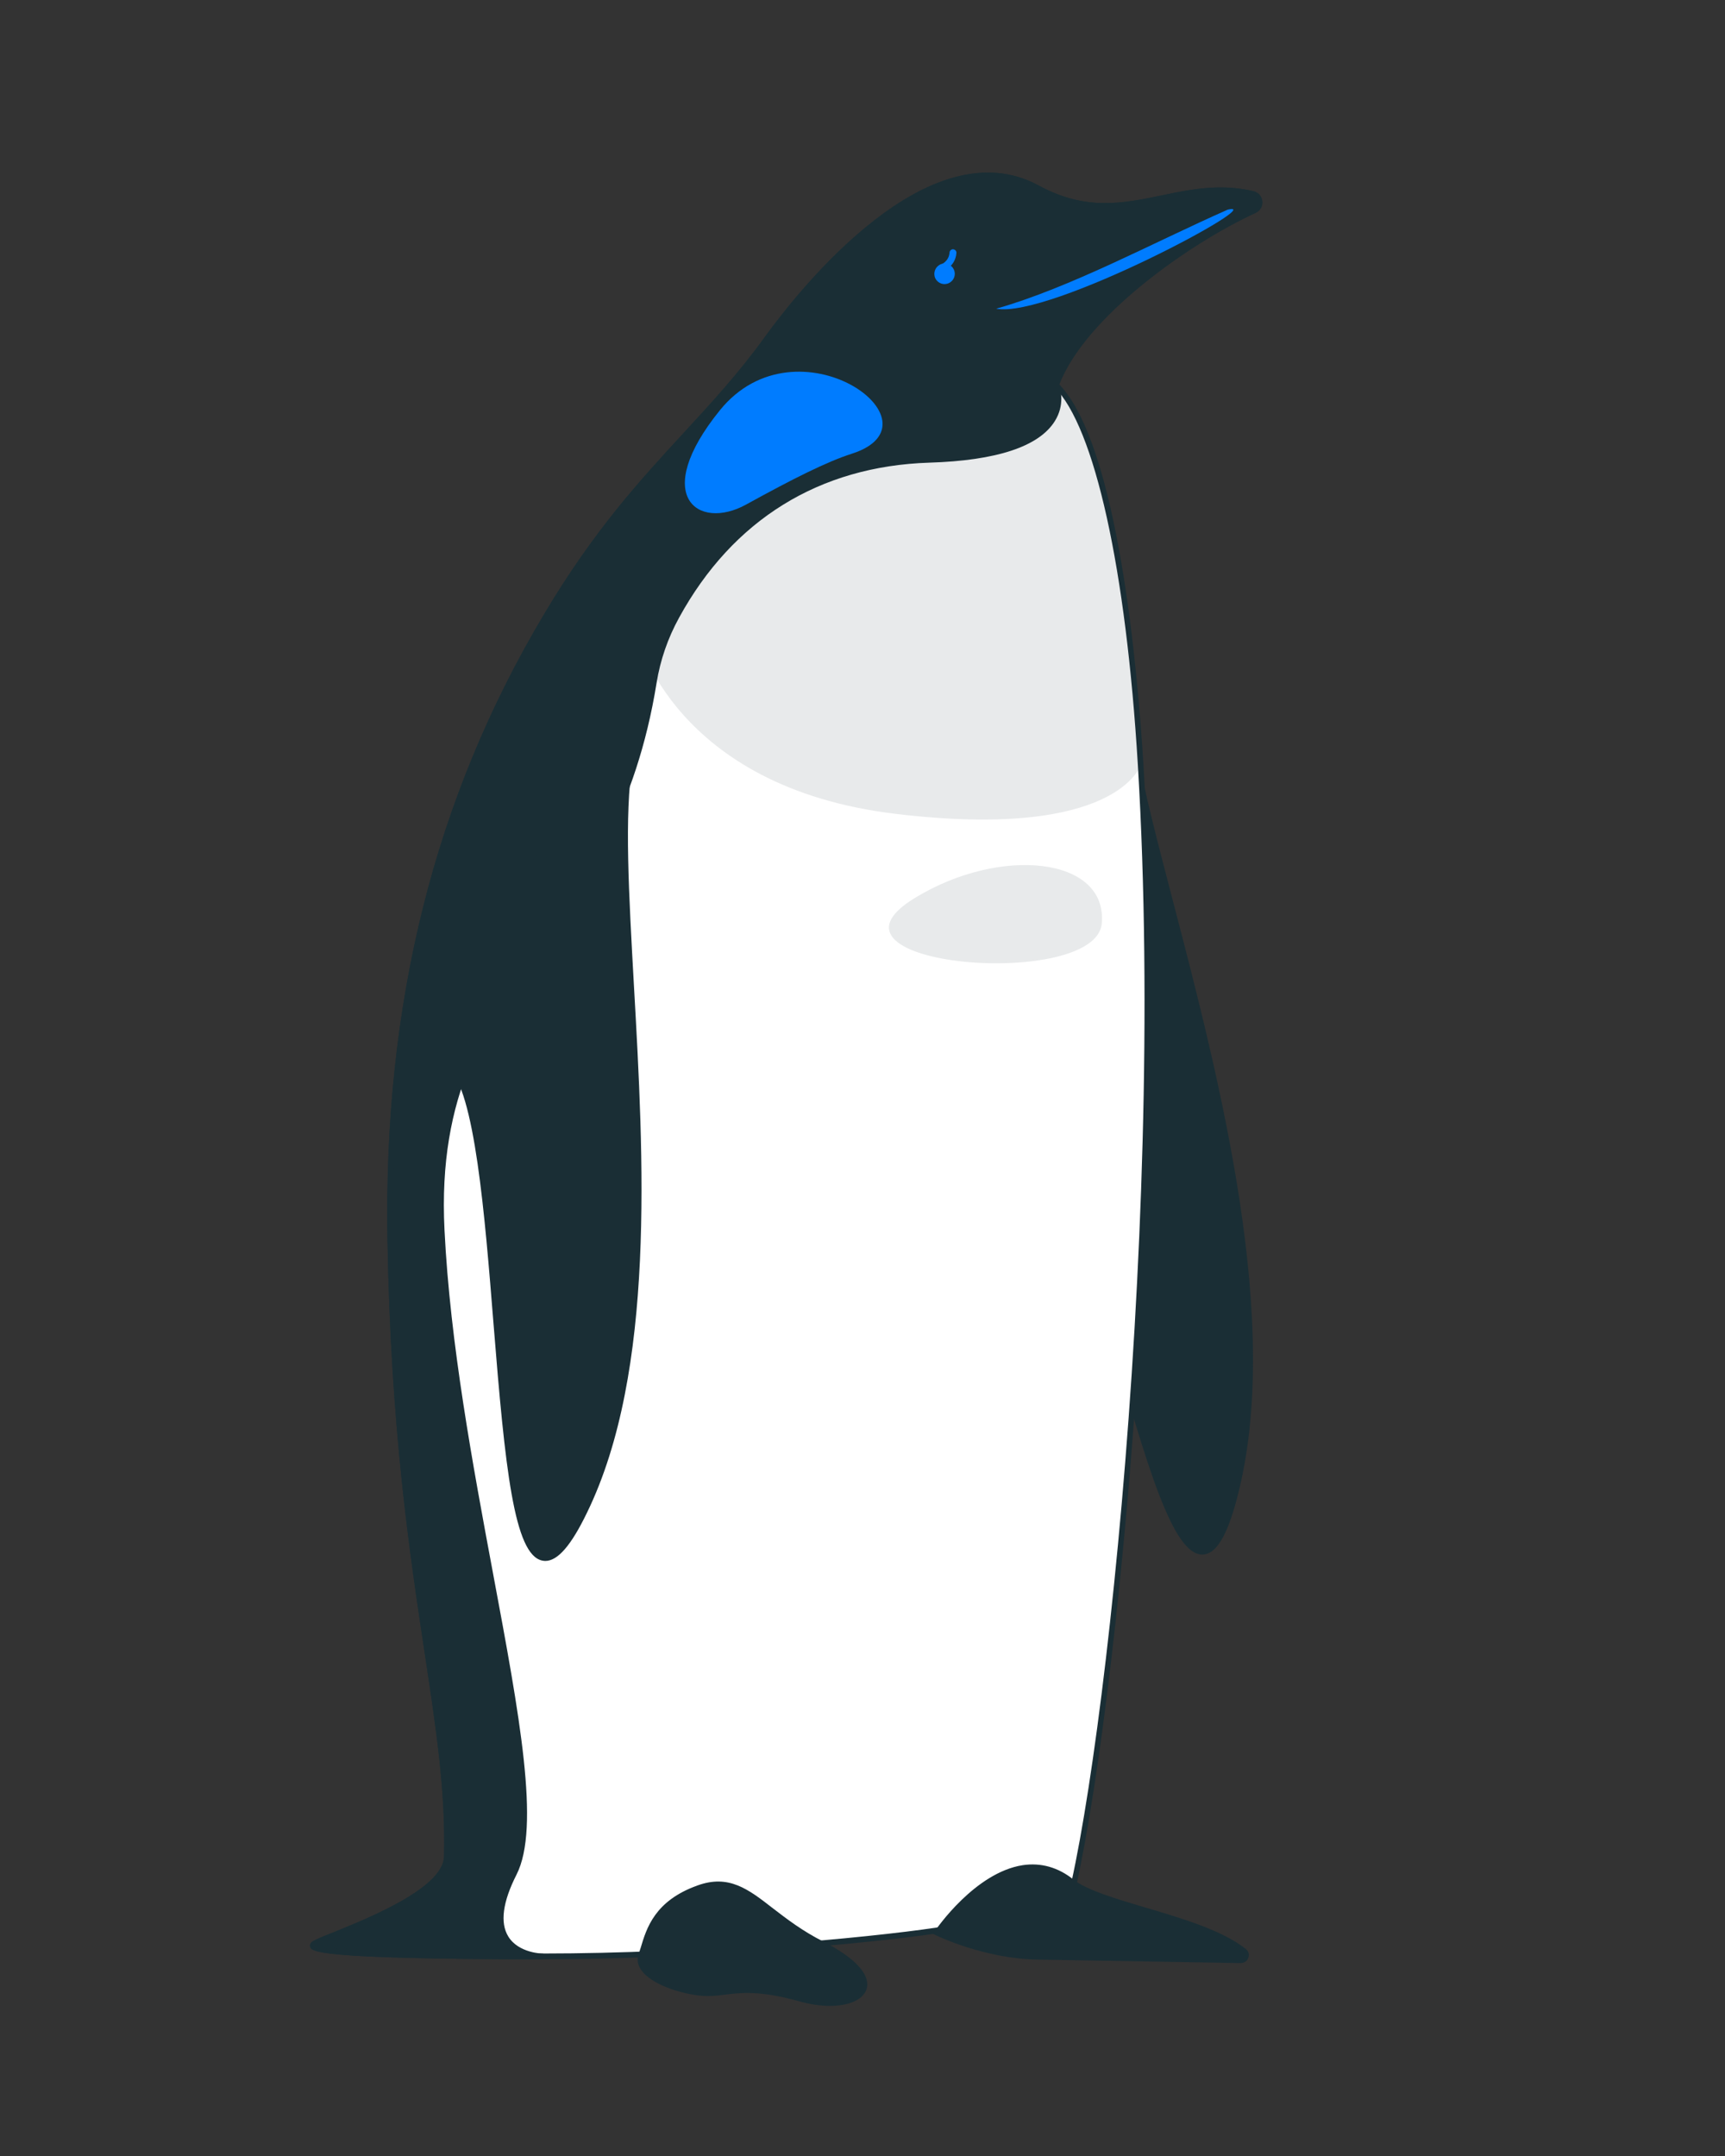 <?xml version="1.0" encoding="utf-8"?>
<!-- Generator: Adobe Illustrator 25.4.1, SVG Export Plug-In . SVG Version: 6.00 Build 0)  -->
<svg version="1.1" id="Capa_1" xmlns="http://www.w3.org/2000/svg" xmlns:xlink="http://www.w3.org/1999/xlink" x="0px" y="0px"
	 viewBox="0 0 1080 1350" style="enable-background:new 0 0 1080 1350;" xml:space="preserve">
<rect x="0" y="0" width="1080" height="1350" fill="#333333" stroke="none"/>
<style type="text/css">
	.st0{fill:#1A2E35;}
	.st1{fill:#FFFFFF;}
	.st2{opacity:0.1;fill:#1A2E35;}
	.st3{fill:#007CFF;}
</style>
<g>
	<g>
		<path class="st0" d="M709.7,472.1c16.6,95.1,100.6,321.5,62.2,465.8c-38.4,144.3-86.5-230.6-135.2-258.9
			C588,650.7,709.7,472.1,709.7,472.1z"/>
		<path class="st0" d="M752.7,973.4c-18.1,0-34.1-52.7-58.4-139.5c-18.5-66.3-39.5-141.4-59-152.7c-6-3.5-10-9.2-11.8-17
			c-11.9-52.3,80-187.9,83.9-193.7l3.7-5.4l1.1,6.4c4.1,23.4,12.3,54.9,21.8,91.3c29.3,112.4,69.5,266.3,40.4,375.6
			C768.1,962.3,761.2,973.4,752.7,973.4C752.7,973.4,752.7,973.4,752.7,973.4z M708.2,479c-17.2,26.2-89.6,139.7-79.5,184.1
			c1.4,6.4,4.5,10.8,9.3,13.6c21.3,12.4,40.8,82.1,61.4,155.8c17.8,63.6,37.9,135.6,53.3,135.6c0,0,0,0,0,0c3.1,0,9.4-4.1,16.6-31
			c28.7-107.9-11.2-261.1-40.4-372.9C720.2,530.9,712.6,501.8,708.2,479z"/>
	</g>
	<g>
		<path class="st1" d="M714.1,479.1c18.6,308.6-28.6,686.1-51.5,733.6c-10.3,21.5-56.5,2.4-75.6-4c-47.8,7.2-155.2,16.3-246.7,16.3
			c-101.9,0-152.3-2.4-143.3-8c9.1-5.6,82.1-28.2,82.8-54.5c2.4-93.9-31.6-176.6-35.4-385.6c-3.6-197.6,57.3-323.5,97.9-391.6
			c51.5-86.3,95.8-115,137.8-172.9c42-57.9,112.4-125.8,169.6-94.8c52.1,28.3,86.5-7.6,134.7,3.7c5.1,1.2,5.8,8.1,1,10.3
			c-43,19.8-108.4,66.3-124.2,109.4C691.1,270.9,707.9,376,714.1,479.1z"/>
		<path class="st0" d="M340.2,1226.8c-143.8,0-145.2-4.9-146-7.9c-0.2-0.7-0.2-2.2,1.8-3.4c2.1-1.3,6.8-3.2,13.4-5.8
			c22.1-9,68.1-27.6,68.6-47.2c1-40.8-4.8-79-12.1-127.4c-9.4-62.4-21.2-140-23.3-258.1c-2.7-148.9,29.4-277.3,98.1-392.5
			c31.5-52.9,60.1-83.8,87.6-113.7c17.5-19,34-36.9,50.2-59.3c23-31.8,103.4-132.5,171.9-95.3c29.4,16,52.6,11.2,77.2,6.1
			c17.8-3.7,36.2-7.5,57.1-2.6c3.1,0.7,5.2,3.2,5.6,6.3c0.3,3.1-1.3,6-4.2,7.3c-41.4,19-106.4,64.8-122.9,107.4
			c36.9,38.6,49.1,179.3,52.7,238.3c18.3,304.3-28.3,686-51.7,734.5c-10,20.7-48.2,7.3-71.1-0.7c-2.3-0.8-4.4-1.6-6.3-2.2
			C541.4,1217.3,435.2,1226.8,340.2,1226.8z M198.6,1218.2c6.3,2.4,37.3,5,141.7,5c95.1,0,201.3-9.5,246.5-16.3l0.4-0.1l0.4,0.1
			c2,0.7,4.3,1.5,6.8,2.3c20.3,7.1,58.1,20.4,66.7,2.6c23.2-48.2,69.6-428.9,51.3-732.7c-7.4-123-27-211.6-52.4-236.9l-0.8-0.8
			l0.4-1.1c16.1-43.8,82.9-91,125.2-110.4c1.8-0.8,2.2-2.4,2.1-3.7c-0.1-1.3-0.9-2.8-2.8-3.2c-20.1-4.7-38.1-1-55.5,2.6
			c-24.1,5-49,10.1-79.6-6.5c-65.9-35.8-144.7,63.1-167.3,94.3c-16.4,22.6-33,40.6-50.5,59.6c-27.5,29.8-55.8,60.6-87.2,113.2
			C275.4,501,243.5,628.7,246.1,776.9c2.1,117.8,13.9,195.3,23.3,257.6c7.4,48.6,13.2,87,12.1,128.1c-0.6,21.9-46.2,40.4-70.8,50.4
			C205.2,1215.2,200.7,1217.1,198.6,1218.2z M197.6,1218.8L197.6,1218.8L197.6,1218.8z"/>
	</g>
	<path class="st2" d="M661.1,241.1c30,29.8,46.8,134.9,53,238c0,0-14.3,47.2-153.4,30.5c-139.1-16.7-161.6-111.6-161.6-111.6
		S414.6,299.9,661.1,241.1"/>
	<path class="st2" d="M572.4,562.5c53.8-33.1,121.2-26,117.4,15.8C685.9,620.1,502.6,605.4,572.4,562.5z"/>
	<g>
		<path class="st0" d="M340.2,1225c-101.9,0-152.3-2.4-143.3-8c9.1-5.6,82.1-28.2,82.8-54.5c2.4-93.9-31.6-176.6-35.4-385.6
			c-3.6-197.6,57.3-323.5,97.9-391.6c51.5-86.3,95.8-115,137.8-172.9c42-57.9,112.4-125.8,169.6-94.8c52.1,28.3,86.5-7.6,134.7,3.7
			c5.1,1.2,5.8,8.1,1,10.3c-43,19.8-108.4,66.3-124.2,109.4c0,0,19.7,43.7-79.3,46.8c-69.8,2.2-124.5,36.7-158.1,97.9
			c-7.2,13.2-12,27.2-14.3,41.4c-27.3,170.1-140.9,181.5-132.9,343s71.6,350.8,45.4,402.7C295.7,1224.9,340.2,1225,340.2,1225z"/>
		<path class="st0" d="M340.2,1226.8c-143.8,0-145.2-4.9-146-7.9c-0.2-0.7-0.3-2.2,1.8-3.4c2.1-1.3,6.8-3.2,13.4-5.8
			c22.1-9,68.1-27.6,68.6-47.2c1-40.8-4.8-79-12.1-127.4c-9.4-62.4-21.2-140-23.3-258.1c-2.7-148.9,29.4-277.3,98.1-392.5
			c31.5-52.9,60.1-83.8,87.6-113.7c17.5-19,34-36.9,50.2-59.3c23-31.8,103.4-132.5,171.9-95.3c29.4,16,52.6,11.2,77.2,6.1
			c17.8-3.7,36.2-7.5,57.1-2.6c3.1,0.7,5.3,3.2,5.6,6.3c0.3,3.1-1.3,6-4.2,7.3c-41.5,19.1-106.9,65.1-123.1,107.8
			c1,2.7,3.8,12.4-2.6,22.6c-9.9,15.9-36.4,24.7-78.6,26c-68.8,2.2-123,35.7-156.6,97c-7.1,12.9-11.8,26.6-14.1,40.8
			c-12.8,79.6-45.1,125.7-73.5,166.3c-32.7,46.6-63.6,90.6-59.3,176.4c3.5,71,17.8,147.6,30.4,215.1
			c16.6,88.8,29.7,158.9,14.7,188.5c-8.7,17.1-10.4,30.2-5.2,38.7c6.4,10.6,21.7,10.8,21.9,10.8L340.2,1226.8z M198.6,1218.2
			c6,2.3,34.3,4.8,126.8,5c-3.7-1.8-7.4-4.6-10-8.9c-5.9-9.7-4.3-23.9,5-42.2c14.4-28.5,0.8-101.6-15-186.2
			c-12.7-67.7-27-144.4-30.5-215.6c-4.3-87,26.9-131.5,60-178.6c29.7-42.3,60.3-86,72.9-164.8c2.3-14.6,7.2-28.7,14.5-41.9
			c34.2-62.4,89.4-96.6,159.6-98.8c50.9-1.6,69.2-14.1,75.6-24.3c6.4-10.1,2.3-19.6,2.1-20l-0.3-0.7l0.2-0.7
			c16.1-43.8,82.9-91,125.2-110.4c1.8-0.8,2.2-2.4,2.1-3.7c-0.1-1.3-0.9-2.8-2.8-3.2c-20.1-4.7-38.1-1-55.5,2.6
			c-24.1,5-49,10.1-79.6-6.5c-65.9-35.8-144.7,63.1-167.3,94.3c-16.4,22.6-33,40.6-50.5,59.6c-27.5,29.8-55.8,60.6-87.2,113.2
			C275.4,501,243.5,628.7,246.1,776.9c2.1,117.8,13.9,195.3,23.3,257.6c7.4,48.6,13.2,87,12.1,128.1c-0.6,21.9-46.2,40.4-70.8,50.4
			C205.2,1215.2,200.7,1217.1,198.6,1218.2z"/>
	</g>
	<g>
		<path class="st0" d="M671.2,1178.5c18.5,14.8,81.5,22.4,107.9,43.4c2.5,2,0.9,5.6-2.6,5.5l-127.5-2.2c-32.8-0.6-62.2-15-62.2-15
			S630.4,1145.9,671.2,1178.5z"/>
		<path class="st0" d="M776.6,1229.2c0,0-0.1,0-0.1,0L649,1227c-32.8-0.6-62.7-15-63-15.2l-1.9-0.9l1.2-1.7c1-1.5,25.2-36.7,55-41.3
			c11.4-1.7,22.2,1.3,31.9,9.1l0,0c8.2,6.5,26,11.8,44.8,17.4c22.7,6.7,48.4,14.3,63,26c1.7,1.3,2.3,3.4,1.6,5.3
			C781.1,1227.8,779,1229.2,776.6,1229.2z M589.5,1209.5c7,3.1,32.3,13.5,59.5,13.9l127.5,2.2c1.1,0,1.7-0.5,1.9-1
			c0.2-0.6-0.2-1-0.5-1.3c-14.1-11.2-39.4-18.7-61.8-25.4c-19.2-5.7-37.3-11.1-46.1-18l0,0c-8.9-7.1-18.8-10-29.2-8.4
			C616.3,1175.3,594.8,1202.4,589.5,1209.5z"/>
	</g>
	<g>
		<path class="st0" d="M514.2,1217.1c-37.1-18.8-48.2-45.3-77.1-34.9c-28.9,10.4-31.6,29.2-35.8,42.1c-4.2,12.8,22.7,22.4,38.2,23.6
			c15.5,1.2,25.1-6.6,61.5,3.6C537.4,1261.6,562.8,1241.7,514.2,1217.1z"/>
		<path class="st0" d="M519.6,1256c-5.8,0-12.3-0.9-19-2.8c-24.6-6.9-36.5-5.5-46.9-4.2c-4.7,0.6-9.2,1.1-14.2,0.7
			c-11.6-0.9-31.8-6.7-38.2-16.4c-2.1-3.1-2.6-6.3-1.5-9.5c0.4-1.3,0.8-2.7,1.3-4.1c3.7-12.4,8.8-29.5,35.6-39.1
			c19.6-7.1,31.8,2.3,47.2,14.3c8.6,6.6,18.3,14.1,31.3,20.7c20.7,10.5,30.6,21.6,27.1,30.6C539.7,1252.5,531,1256,519.6,1256z
			 M467.6,1244.4c8.3,0,18.9,1.2,33.9,5.4c19.7,5.5,34.7,1.7,37.3-4.9c2.1-5.3-3.5-15-25.4-26.1l0,0c-13.3-6.7-23.2-14.4-31.9-21.1
			c-15.7-12.1-26.1-20.1-43.8-13.7c-25.1,9.1-29.7,24.4-33.4,36.8c-0.4,1.4-0.8,2.8-1.3,4.1c-0.7,2.2-0.3,4.3,1.1,6.4
			c5.6,8.3,24.2,14,35.5,14.8c4.7,0.4,8.8-0.1,13.5-0.7C457.3,1245,461.9,1244.4,467.6,1244.4z"/>
	</g>
	<path class="st3" d="M533.3,284.1c59.7-19.1-34.1-87.1-82.6-27.2c-43.6,53.9-13.6,75.5,16.3,59.1
		C496.8,299.6,517.7,289.1,533.3,284.1z"/>
	<path class="st3" d="M768.6,131.3c27.5-6.5-111.3,68.3-144.9,62C670.1,180.1,721.4,152.2,768.6,131.3z"/>
	<path class="st3" d="M585.6,174.3c1.6,3.2,5.4,4.5,8.6,2.9c3.2-1.6,4.5-5.4,2.9-8.6c-1.6-3.2-5.4-4.5-8.6-2.9
		C585.4,167.3,584.1,171.1,585.6,174.3z"/>
	<path class="st3" d="M589.4,170c-0.9,0-1.7-0.6-2-1.5c-0.4-1.1,0.2-2.3,1.4-2.7c0.2-0.1,5.3-1.9,5.7-7.7c0.1-1.2,1.1-2.1,2.3-2
		c1.2,0.1,2.1,1.1,2,2.3c-0.7,8.7-8.3,11.3-8.7,11.4C589.8,170,589.6,170,589.4,170z"/>
	<g>
		<path class="st0" d="M393.5,476.9c-15,95.4,37.1,334.8-28.3,469c-65.4,134.3-40.6-242.9-83-280
			C239.8,628.9,393.5,476.9,393.5,476.9z"/>
		<path class="st0" d="M341.4,977.4c-0.6,0-1.2-0.1-1.8-0.2c-17.8-3.4-23.4-58.2-30.6-148.1c-5.5-68.6-11.7-146.3-28.6-161.1
			c-5.3-4.6-8-11-8.3-18.9c-1.6-53.7,114.5-169.1,119.5-174l5.7-5.7l-1.3,8c-5.2,32.7-2.3,82.4,0.9,139.8
			c6.1,107.6,13.7,241.5-29.4,330C357.6,967.7,349.2,977.4,341.4,977.4z M389.8,484.4C366.3,508.5,276.1,604,277.4,648.9
			c0.2,6.5,2.3,11.5,6.5,15.1c18.6,16.2,24.3,88.4,30.4,164.7c5.2,65.9,11.2,140.5,26.3,143.3c3.1,0.6,10.1-2.2,22.2-27.2
			c42.5-87.2,34.9-220.4,28.9-327.4C388.7,564.1,386.1,517.5,389.8,484.4z"/>
	</g>
</g>
</svg>
